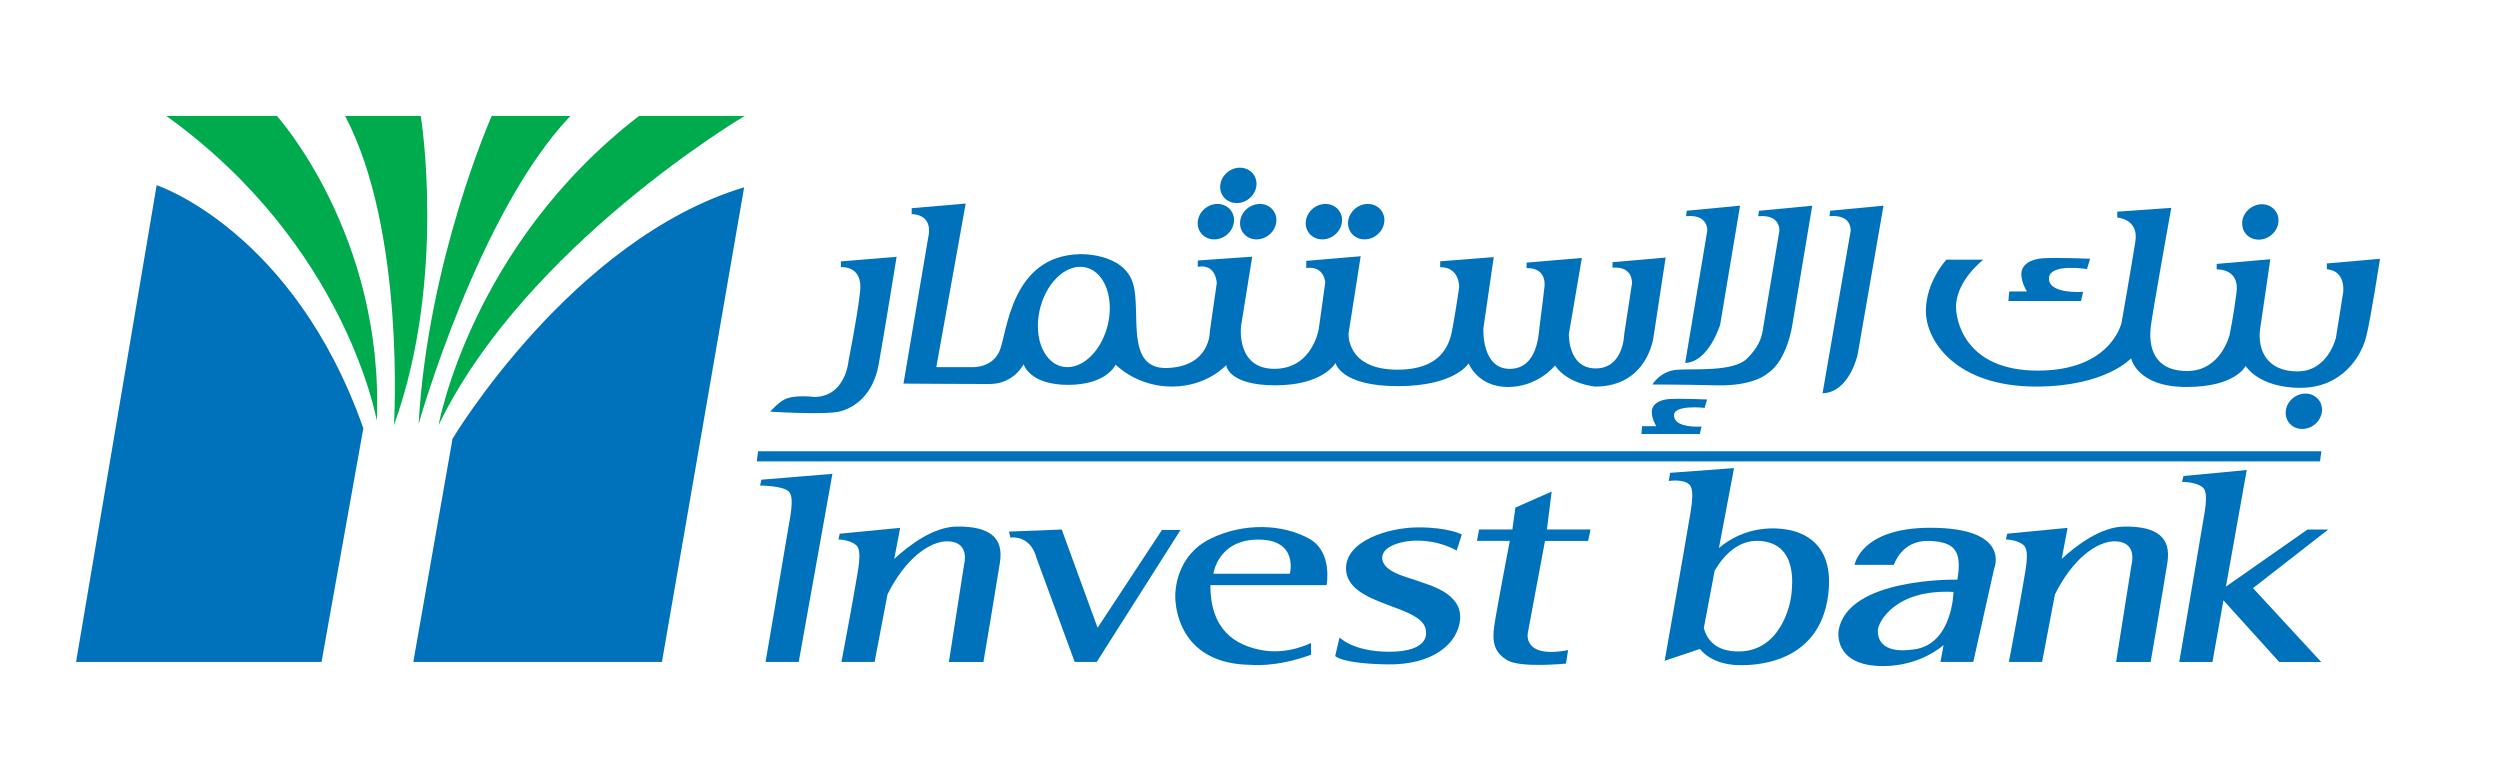 <?xml version="1.0" encoding="UTF-8"?>
<svg xmlns="http://www.w3.org/2000/svg" version="1.1" viewBox="0 0 834.14 259.78">
  <defs>
    <style>
      .cls-1, .cls-2 {
        fill: #0072bc;
      }

      .cls-3 {
        fill: #00ab4e;
      }

      .cls-3, .cls-2 {
        fill-rule: evenodd;
      }
    </style>
  </defs>
  <!-- Generator: Adobe Illustrator 28.6.0, SVG Export Plug-In . SVG Version: 1.2.0 Build 709)  -->
  <g>
    <g id="Layer_1">
      <g>
        <g>
          <g>
            <path class="cls-2" d="M248.29,62.49l-27.43,158.37h-82.96l13.09-74.47s39.77-66.59,97.31-83.9Z"/>
            <path class="cls-2" d="M107.27,220.86H25.38L52.27,61.79s45.64,15.01,68.96,81.1l-13.95,77.96Z"/>
          </g>
          <g>
            <path class="cls-3" d="M55.49,38.69h36.91s35.83,39.71,33.33,101.76c0,0-10.1-58.56-70.24-101.76Z"/>
            <path class="cls-3" d="M213.22,38.69h35.24s-73.1,43.2-102.13,103.16c0,0,10.73-59.96,66.89-103.16Z"/>
            <path class="cls-3" d="M115.14,38.69h25.25s8.79,54.02-8.94,103.16c0,0,3.94-64.7-16.31-103.16Z"/>
            <path class="cls-3" d="M190.33,38.69h-26.27s-21.31,48.09-24.39,102.81c0,0,19.84-70.49,50.65-102.81Z"/>
          </g>
        </g>
        <g>
          <g>
            <path class="cls-2" d="M254.06,160.06l-.46,1.95s7.38,0,9.54,1.95c2.15,1.95.31,9.3-.31,13.35-.62,4.05-7.4,43.54-7.4,43.54h11.07l11.24-62.75-23.68,1.95Z"/>
            <path class="cls-2" d="M336.66,177.37l17.59-.7,11.97,32.78,21.48-32.64h6.2l-27.97,44.05h-7.35l-12.83-34.91s-1.44-7.17-8.65-6.61l-.43-1.97Z"/>
            <path class="cls-2" d="M403.84,195.24h38.78s2.18-11.03-5.76-15.48c-8.79-4.92-21.91-5.48-33.01,0-11.1,5.49-11.96,16.74-11.68,20.54.29,3.8,2.31,21.24,25.08,21.53,0,0,8.36.99,20.18-3.38v-3.94s-7.64,4.08-16.58,2.39c-8.94-1.69-17.01-6.9-17.01-21.67ZM404.85,191.44h25.52s3.03-11.4-10.52-11.4-14.99,11.4-14.99,11.4Z"/>
            <path class="cls-2" d="M486.02,183.7l1.73-5.35s-4.33-2.39-14.42-2.39-24.22,4.5-24.22,13.64c0,12.95,26.67,11.96,26.67,21.25,0,0,1.46,6.61-12.26,6.61-12.11,0-16.58-4.78-16.58-4.78l-1.44,6.19s1.87,2.53,17.3,2.81c15.42.28,23.72-7.04,24.37-15.05.72-9-10.96-11.54-14.13-12.8-3.17-1.27-12.4-2.96-11.82-8.16.56-5.07,14.13-7.88,24.8-1.97Z"/>
            <path class="cls-2" d="M493.51,176.67h11.1l1.01-7.31,12.11-5.35-1.59,12.66h14.56l-.81,3.81h-14.39l-5.7,30.52s-2.16,8.86,13.41,5.91l-.72,4.5s-15.14,1.55-19.61-1.13c-4.47-2.68-5.04-6.33-4.32-11.4.72-5.06,5.19-28.42,5.19-28.42h-10.96l.72-3.8Z"/>
            <path class="cls-1" d="M280.2,178.07l20.14-1.95-1.97,10.36c5.07-4.67,13.09-10.7,20.85-10.79,10.96-.14,15.71,3.66,14.42,11.96-1.37,8.75-5.51,33.22-5.51,33.22h-11.53l5.07-32.52s2.17-7.6-5.48-7.74c-5.87-.11-14.15,5.7-20.08,17.74l-4.29,22.51h-11.07s4.05-21.49,4.67-25.54c.62-4.05,2.46-11.4.31-13.36-2.15-1.95-6-1.95-6-1.95l.46-1.95Z"/>
          </g>
          <g>
            <path class="cls-1" d="M669.73,178.07l20.14-1.95-1.97,10.36c5.07-4.67,13.09-10.7,20.85-10.79,10.96-.14,15.72,3.66,14.42,11.96-1.37,8.75-5.6,33.22-5.6,33.22h-11.53l5.16-32.52s2.16-7.6-5.48-7.74c-5.88-.11-14.15,5.7-20.08,17.74l-4.28,22.51h-11.08s4.06-21.49,4.68-25.54c.61-4.05,2.46-11.4.3-13.36-2.15-1.95-5.99-1.95-5.99-1.95l.46-1.95Z"/>
            <path class="cls-1" d="M728.52,158.82l21.12-1.99-6.95,38.89,27.22-19.05h6.93l-25.11,19.56,22.75,24.64h-14.01l-18.6-20.57-3.67,20.57h-11.08s6.98-40.77,7.6-44.83c.62-4.05,2.46-11.4.31-13.35-2.15-1.95-6.97-1.91-6.97-1.91l.46-1.95Z"/>
            <path class="cls-2" d="M651.8,197.49s-.29,17.16-12.83,19.14c-12.54,1.97-12.49-4.93-12.4-6.47.15-2.53,5.62-13.65,25.23-12.66ZM618.79,188.48h13.12s2.45-8.29,11.68-8.01c9.23.27,10.96,3.93,9.51,12.93,0,0-36.76-.84-39.64,17.02,0,0-2.02,11.82,14.85,11.82,12.69,0,20.18-7.03,20.18-7.03l-1.05,5.64h10.96l6.96-31.11s5.91-13.65-21.34-13.65c-23.21,0-25.23,12.38-25.23,12.38Z"/>
            <path class="cls-2" d="M572.12,190.37c3.03-5.13,7.97-10.39,15.06-9.89,12.58.87,10.87,14.52,10.52,17.98-.34,3.46-3.7,18.9-17.65,18.9-7.36,0-10.42-3.64-11.56-7.8l3.62-19.19ZM586.84,176.67c9.15-1.47,25.89.54,23.14,21.9-3.1,24.11-26.72,23.36-29.59,23.36-1.89,0-8.92-.24-13.22-5.39l-11.75,3.94s7.16-40.48,7.78-44.53c.61-4.05,2.62-12.34.46-14.29-2.15-1.95-6.87-1.17-6.87-1.17l.46-2.73,21.32-1.57-5.04,26.67c4.05-3.47,8.84-5.47,13.3-6.18Z"/>
          </g>
        </g>
        <polygon class="cls-1" points="252.94 150.57 774.54 150.57 774.09 153.94 252.5 153.94 252.94 150.57"/>
        <g>
          <g>
            <path class="cls-2" d="M280.57,87.2v1.95s7.41-.76,6.41,8.14c-1,8.9-3.85,23.01-3.85,23.01,0,0-.89,12.15-11.56,12.15,0,0-6.44-.9-9.88.86-2.15,1.1-4.7,4.03-4.7,4.03,0,0,18.88,1.25,23.58-.14,4.7-1.39,10.76-5.42,12.61-15.64,1.85-10.22,5.98-35.88,5.98-35.88l-18.59,1.53Z"/>
            <path class="cls-1" d="M407.13,61.97c.23-3.26,3.13-5.96,6.47-6.02,3.34-.06,5.86,2.53,5.63,5.79-.23,3.26-3.13,5.96-6.47,6.02-3.34.07-5.86-2.53-5.63-5.79Z"/>
            <path class="cls-1" d="M399.63,74.07c.23-3.26,3.13-5.96,6.47-6.02,3.34-.07,5.86,2.53,5.63,5.79-.23,3.26-3.13,5.96-6.47,6.03-3.34.06-5.86-2.53-5.63-5.79Z"/>
            <path class="cls-1" d="M413.76,74.07c.23-3.26,3.13-5.96,6.47-6.02,3.34-.07,5.87,2.53,5.63,5.79-.23,3.26-3.13,5.96-6.47,6.03-3.34.06-5.86-2.53-5.63-5.79Z"/>
            <path class="cls-1" d="M435.67,74.07c.23-3.26,3.13-5.96,6.47-6.02,3.34-.07,5.86,2.53,5.63,5.79-.23,3.26-3.13,5.96-6.47,6.03-3.34.06-5.86-2.53-5.63-5.79Z"/>
            <path class="cls-1" d="M449.8,74.07c.23-3.26,3.13-5.96,6.47-6.02,3.34-.07,5.86,2.53,5.63,5.79-.23,3.26-3.13,5.96-6.47,6.03-3.34.06-5.86-2.53-5.63-5.79Z"/>
            <path class="cls-2" d="M562.81,70.31l17.77-1.69-6.63,39.67s-3.75,12.52-11.68,12.8l7.36-44.04s.57-5.63-7.07-4.92l.25-1.82Z"/>
            <path class="cls-2" d="M610.67,70.31l17.77-1.69-8.65,49.8s-2.74,12.52-11.68,12.8l9.37-54.16s.57-5.63-7.07-4.92l.25-1.82Z"/>
            <path class="cls-2" d="M588.16,110.1c.5-3.07,5.53-33.03,5.53-33.03,0,0,.58-5.63-7.06-4.92l.25-1.82,17.78-1.69-6.63,39.67s-1.65,12.1-8.42,16.39c0,0-4.4,4.15-16.79,3.87-12.4-.28-21.48-.28-21.48-.28,0,0,2.59-4.5,8.22-4.92,5.62-.43,18.75.8,23.32-3.71,3.61-3.56,4.8-6.48,5.3-9.55Z"/>
            <path class="cls-2" d="M569.58,133.26l-.81,2.83s-10.11-1.13-10.22,2.38c-.12,3.51,5.35,4.07,9.18,3.85l-.58,2.49h-19.49l.23-2.6h4.75s-1.51-2.26-1.51-4.75,2.32-4.09,5.91-4.32c3.59-.23,12.54.14,12.54.14Z"/>
            <path class="cls-2" d="M346.49,105.76c1.18-9.24,7.43-16.74,13.95-16.74s10.84,7.5,9.66,16.74c-1.18,9.25-7.43,16.74-13.95,16.74s-10.85-7.49-9.66-16.74ZM399.66,86.91l18.16-1.27-3.75,23.21s-1.73,14.21,11.1,14.21,14.85-13.37,14.85-13.37l2.16-15.48s-.29-5.62-6.34-4.78v-2.39l18.16-1.55-4.04,25.75s-.86,12.1,16.29,12.1,17.88-11.4,18.6-15.05c.72-3.66,2.02-12.52,2.02-12.52,0,0,.14-6.75-6.35-6.61v-1.97l17.88-1.41-3.46,23.78s-.72,13.51,8.79,13.51,9.66-12.24,9.95-14.07c.29-1.83,1.58-12.8,1.58-12.8,0,0,1.44-6.89-5.91-6.75v-1.83l18.45-1.55-4.33,25.32s-.43,11.53,8.94,11.53,9.51-11.39,9.51-11.39l2.59-16.88s.58-5.91-6.49-5.34v-1.83l17.73-1.54-4.04,26.44s-1.87,16.6-19.46,16.6c0,0-9.08-.71-13.41-7.03,0,0-5.62,7.17-15.71,7.17s-13.12-7.88-13.12-7.88c0,0-4.47,7.6-23.64,7.6s-20.76-7.74-20.76-7.74c0,0-4.04,7.46-20.04,7.46s-16.43-6.75-16.43-6.75c0,0-6.34,7.17-18.16,7.17s-18.74-7.32-18.74-7.32c0,0-2.88,6.75-15.86,6.75s-14.85-6.89-14.85-6.89c0,0-3.17,6.61-11.39,6.61s-28.69-.14-28.69-.14l8.36-49.38s1.73-6.9-5.62-7.18v-1.97l18.02-1.55-9.81,54.59h11.97s6.78.42,9.23-5.63c2.45-6.05,3.75-31.51,26.67-32.07,0,0,14.56-.56,17.74,9.7,2.93,9.5-2.88,28.84,11.53,28.28,14.42-.56,14.13-12.24,14.13-12.24l2.31-16.04s-.14-6.61-6.34-5.48v-2.11Z"/>
          </g>
          <g>
            <path class="cls-2" d="M697.35,86.32l-1,3.46s-12.26-2.02-12.7,2.9c-.39,4.27,6.65,4.97,11.4,4.7l-.72,3.04h-24.22l.29-3.18h5.9s-1.87-2.76-1.87-5.8,2.88-5,7.34-5.28c4.47-.28,15.58.16,15.58.16Z"/>
            <path class="cls-2" d="M661.75,86.63h-12.31s-6.86,7.31-6.86,17.17,9.94,25.18,36.76,25.18c23.21,0,31.72-9.43,31.72-9.43,0,0,1.87,9.57,18.45,9.57s19.75-7.04,19.75-7.04c0,0,4.32,7.32,18.31,7.32s20.33-10.69,21.92-17.02c1.58-6.33,4.61-26.03,4.61-26.03l-17.73,1.55v1.97s5.91-.14,5.48,7.46l-2.45,15.33s-2.6,11.26-12.83,11.26-13.55-7.18-12.4-14.63c1.15-7.46,3.32-22.79,3.32-22.79l-17.88,1.55v1.83s7.64-.42,6.63,7.6c-1.01,8.02-2.31,14.21-2.31,14.21,0,0-2.88,12.1-14.13,12.1s-13.12-8.16-12.11-15.33c1.01-7.18,6.77-39.11,6.77-39.11l-18.02,1.27v1.97s7.21.42,6.05,7.88c-1.15,7.46-4.61,27.15-4.61,27.15,0,0-3.32,16.04-27.97,16.04s-27.57-17.32-27.25-22.09c.58-8.44,9.08-14.91,9.08-14.91Z"/>
            <path class="cls-1" d="M748.11,74.17c.23-3.26,3.13-5.96,6.48-6.02,3.34-.06,5.86,2.53,5.63,5.79-.23,3.26-3.13,5.96-6.47,6.02s-5.86-2.53-5.63-5.79Z"/>
            <path class="cls-1" d="M762.64,137.34c.23-3.26,3.13-5.96,6.47-6.02,3.34-.06,5.87,2.53,5.63,5.79-.23,3.26-3.13,5.96-6.47,6.02-3.34.06-5.86-2.53-5.63-5.79Z"/>
          </g>
        </g>
      </g>
    </g>
  </g>
</svg>